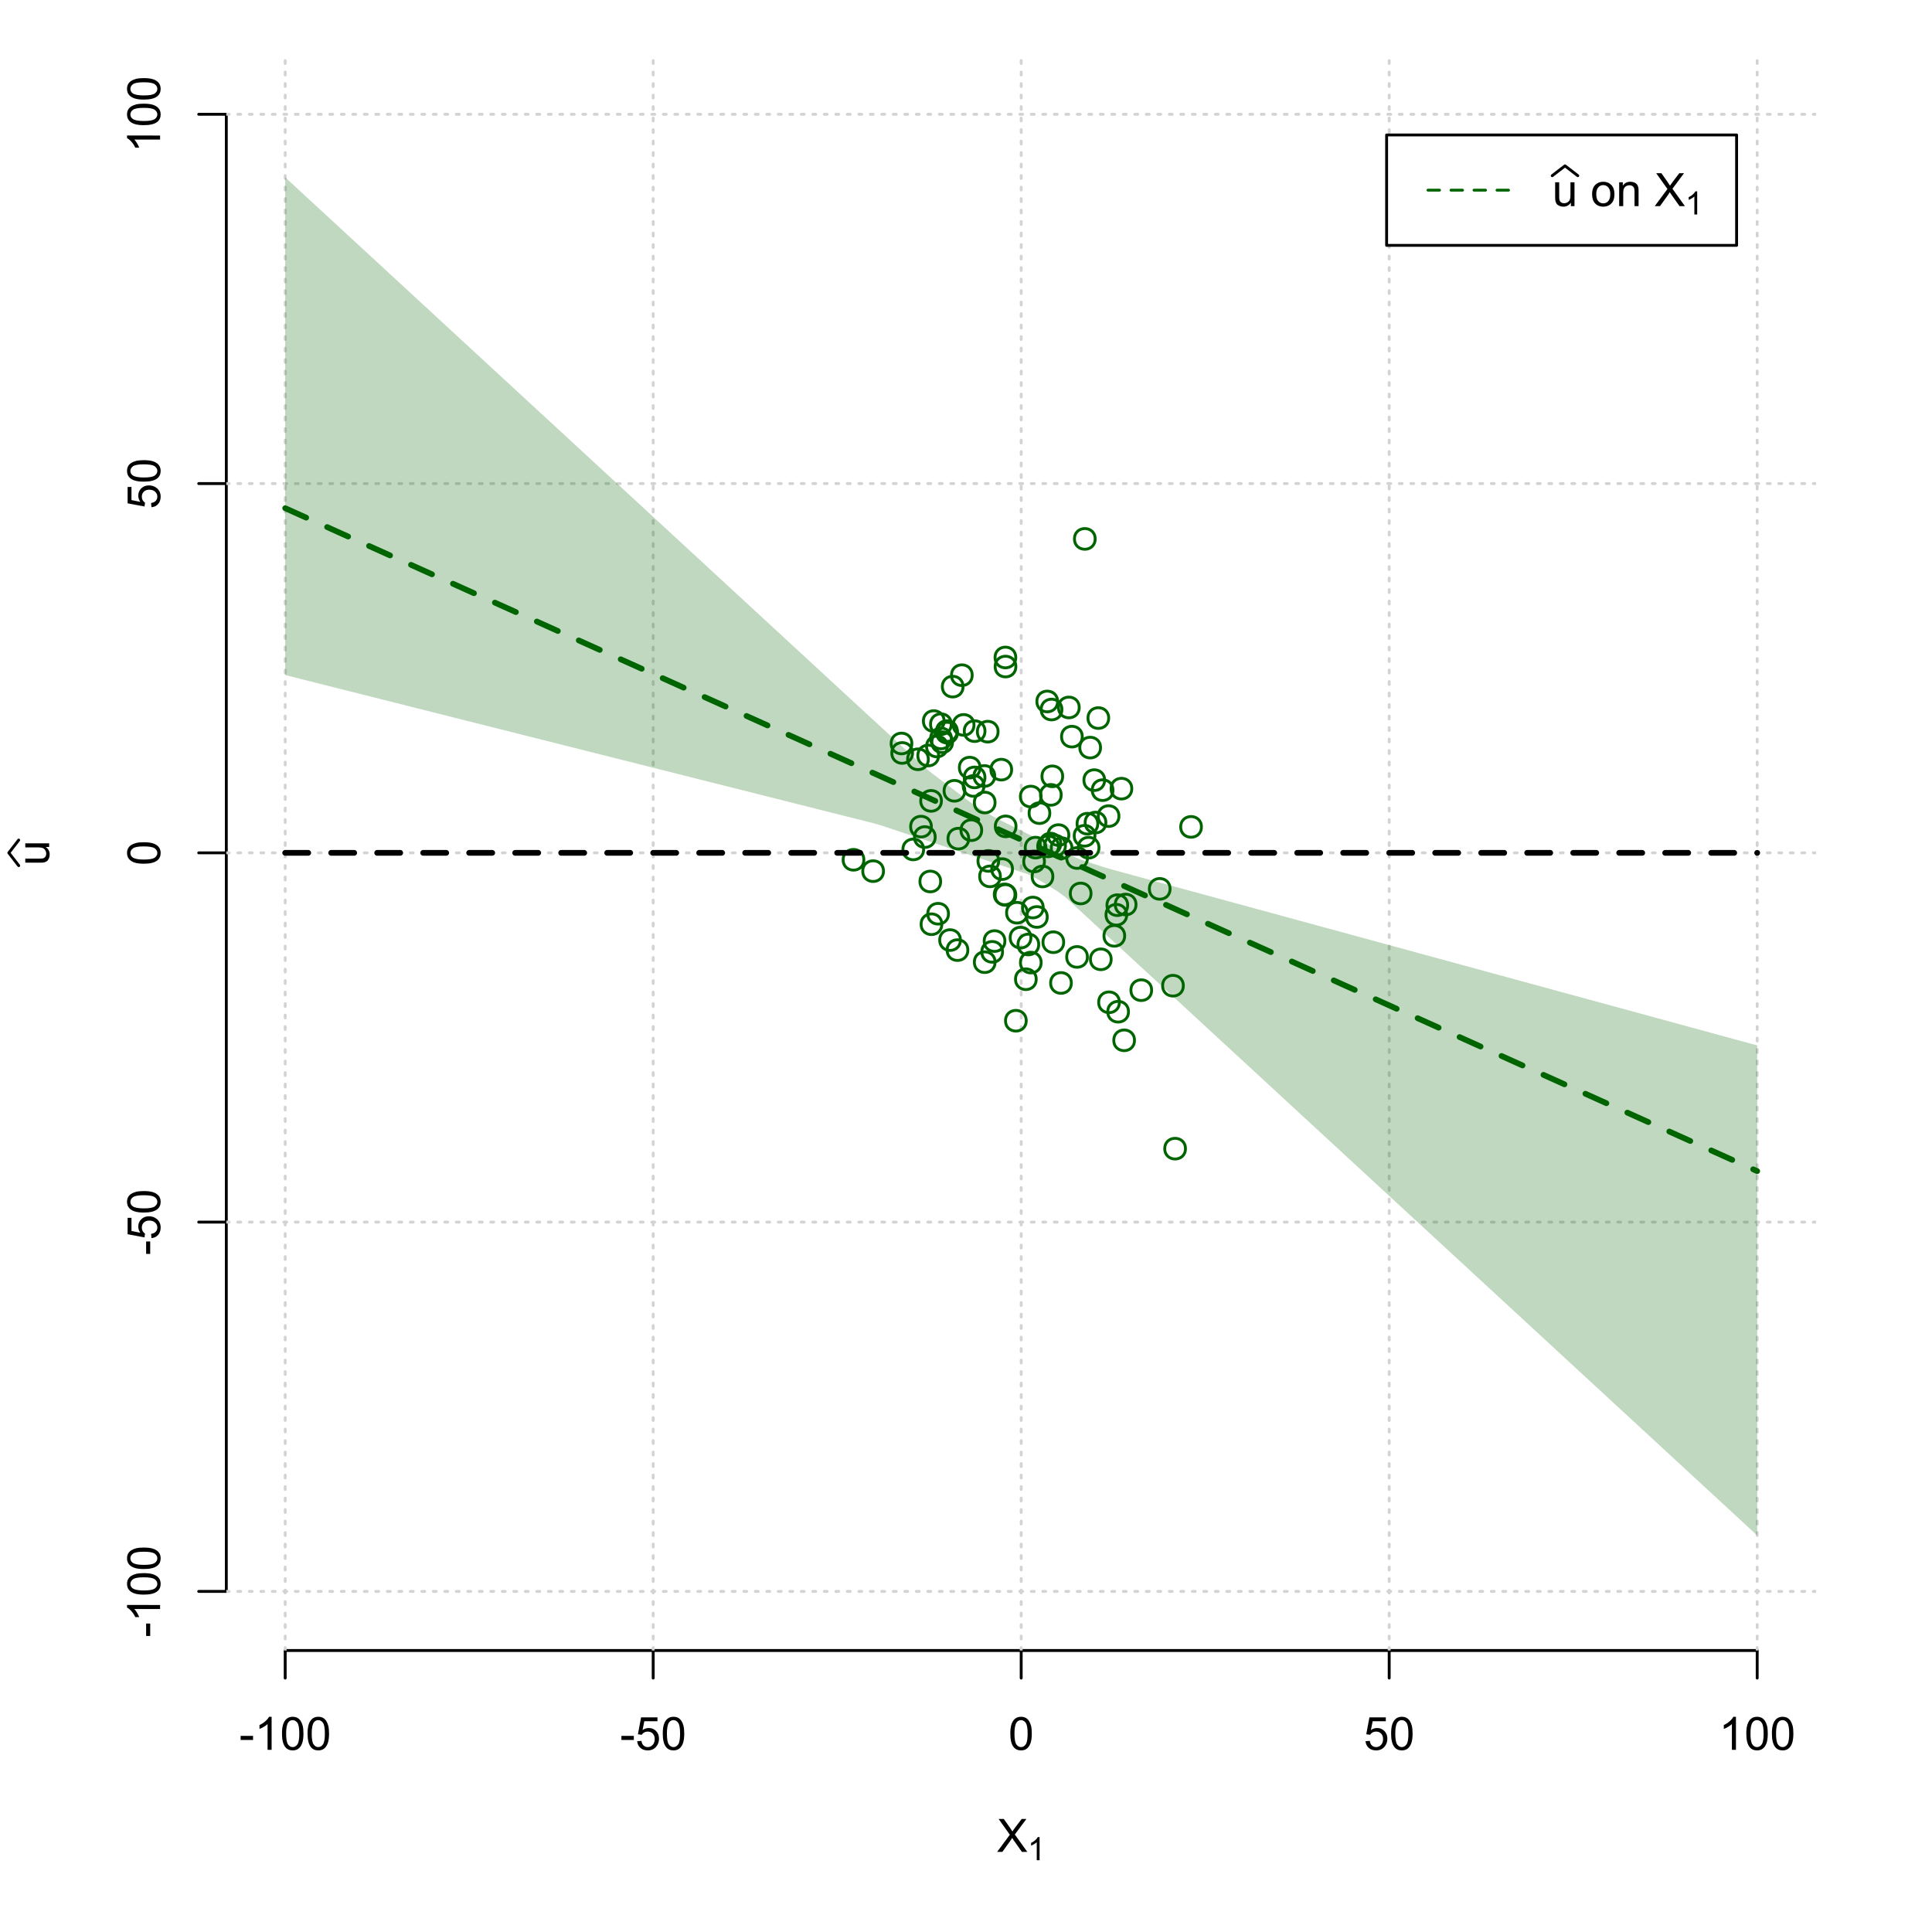 <?xml version="1.0" encoding="UTF-8"?>
<svg xmlns="http://www.w3.org/2000/svg" xmlns:xlink="http://www.w3.org/1999/xlink" width="504pt" height="504pt" viewBox="0 0 504 504" version="1.1">
<defs>
<g>
<symbol overflow="visible" id="glyph0-0">
<path style="stroke:none;" d="M 1.5 0 L 1.5 -7.5 L 7.5 -7.5 L 7.5 0 Z M 1.688 -0.188 L 7.312 -0.188 L 7.312 -7.312 L 1.688 -7.312 Z M 1.688 -0.188 "/>
</symbol>
<symbol overflow="visible" id="glyph0-1">
<path style="stroke:none;" d="M 0.055 0 L 3.375 -4.477 L 0.445 -8.59 L 1.797 -8.59 L 3.359 -6.387 C 3.68 -5.93 3.91 -5.578 4.047 -5.332 C 4.238 -5.645 4.465 -5.969 4.727 -6.312 L 6.457 -8.59 L 7.695 -8.59 L 4.676 -4.539 L 7.93 0 L 6.523 0 L 4.359 -3.062 C 4.238 -3.238 4.113 -3.43 3.984 -3.641 C 3.789 -3.324 3.652 -3.109 3.574 -2.992 L 1.418 0 Z M 0.055 0 "/>
</symbol>
<symbol overflow="visible" id="glyph0-2">
<path style="stroke:none;" d="M 0.383 -2.578 L 0.383 -3.641 L 3.621 -3.641 L 3.621 -2.578 Z M 0.383 -2.578 "/>
</symbol>
<symbol overflow="visible" id="glyph0-3">
<path style="stroke:none;" d="M 4.469 0 L 3.414 0 L 3.414 -6.719 C 3.16 -6.477 2.828 -6.234 2.414 -5.996 C 2 -5.75 1.629 -5.57 1.305 -5.449 L 1.305 -6.469 C 1.895 -6.742 2.41 -7.078 2.852 -7.477 C 3.293 -7.871 3.605 -8.254 3.789 -8.625 L 4.469 -8.625 Z M 4.469 0 "/>
</symbol>
<symbol overflow="visible" id="glyph0-4">
<path style="stroke:none;" d="M 0.5 -4.234 C 0.496 -5.246 0.602 -6.062 0.812 -6.688 C 1.02 -7.305 1.328 -7.785 1.742 -8.121 C 2.148 -8.457 2.668 -8.625 3.297 -8.625 C 3.758 -8.625 4.164 -8.531 4.512 -8.348 C 4.855 -8.16 5.141 -7.891 5.371 -7.543 C 5.594 -7.191 5.773 -6.766 5.906 -6.266 C 6.035 -5.762 6.098 -5.086 6.102 -4.234 C 6.098 -3.227 5.996 -2.414 5.789 -1.797 C 5.578 -1.176 5.266 -0.695 4.859 -0.359 C 4.445 -0.02 3.926 0.145 3.297 0.148 C 2.465 0.145 1.816 -0.148 1.348 -0.742 C 0.781 -1.457 0.496 -2.621 0.5 -4.234 Z M 1.582 -4.234 C 1.582 -2.824 1.746 -1.887 2.074 -1.418 C 2.402 -0.949 2.809 -0.715 3.297 -0.719 C 3.777 -0.715 4.184 -0.949 4.52 -1.422 C 4.848 -1.887 5.016 -2.824 5.016 -4.234 C 5.016 -5.648 4.848 -6.59 4.52 -7.055 C 4.184 -7.516 3.773 -7.746 3.289 -7.75 C 2.801 -7.746 2.414 -7.543 2.125 -7.137 C 1.762 -6.613 1.582 -5.645 1.582 -4.234 Z M 1.582 -4.234 "/>
</symbol>
<symbol overflow="visible" id="glyph0-5">
<path style="stroke:none;" d="M 0.5 -2.25 L 1.605 -2.344 C 1.684 -1.805 1.871 -1.398 2.176 -1.125 C 2.473 -0.852 2.836 -0.715 3.258 -0.719 C 3.766 -0.715 4.195 -0.906 4.547 -1.293 C 4.898 -1.672 5.074 -2.18 5.074 -2.82 C 5.074 -3.414 4.902 -3.891 4.566 -4.242 C 4.227 -4.59 3.785 -4.762 3.242 -4.766 C 2.898 -4.762 2.594 -4.684 2.32 -4.531 C 2.047 -4.375 1.832 -4.176 1.676 -3.93 L 0.688 -4.062 L 1.516 -8.473 L 5.789 -8.473 L 5.789 -7.465 L 2.359 -7.465 L 1.898 -5.156 C 2.414 -5.516 2.953 -5.695 3.523 -5.695 C 4.27 -5.695 4.902 -5.434 5.422 -4.914 C 5.934 -4.395 6.191 -3.727 6.195 -2.914 C 6.191 -2.133 5.965 -1.461 5.516 -0.898 C 4.961 -0.199 4.211 0.145 3.258 0.148 C 2.477 0.145 1.836 -0.07 1.344 -0.508 C 0.844 -0.941 0.562 -1.523 0.5 -2.25 Z M 0.5 -2.25 "/>
</symbol>
<symbol overflow="visible" id="glyph0-6">
<path style="stroke:none;" d="M 4.867 0 L 4.867 -0.914 C 4.379 -0.211 3.723 0.141 2.895 0.141 C 2.527 0.141 2.184 0.07 1.867 -0.07 C 1.547 -0.211 1.309 -0.387 1.156 -0.602 C 1 -0.812 0.895 -1.074 0.832 -1.383 C 0.785 -1.59 0.762 -1.918 0.766 -2.367 L 0.766 -6.223 L 1.82 -6.223 L 1.82 -2.773 C 1.816 -2.219 1.84 -1.848 1.887 -1.656 C 1.949 -1.379 2.09 -1.16 2.309 -1.004 C 2.523 -0.84 2.789 -0.762 3.105 -0.766 C 3.418 -0.762 3.715 -0.844 3.996 -1.008 C 4.273 -1.172 4.469 -1.391 4.586 -1.672 C 4.699 -1.949 4.758 -2.355 4.758 -2.891 L 4.758 -6.223 L 5.812 -6.223 L 5.812 0 Z M 4.867 0 "/>
</symbol>
<symbol overflow="visible" id="glyph0-7">
<path style="stroke:none;" d=""/>
</symbol>
<symbol overflow="visible" id="glyph0-8">
<path style="stroke:none;" d="M 0.398 -3.109 C 0.398 -4.262 0.719 -5.117 1.359 -5.672 C 1.895 -6.133 2.547 -6.363 3.316 -6.363 C 4.172 -6.363 4.871 -6.082 5.414 -5.52 C 5.953 -4.957 6.223 -4.184 6.227 -3.199 C 6.223 -2.398 6.102 -1.766 5.867 -1.309 C 5.625 -0.848 5.277 -0.492 4.82 -0.238 C 4.359 0.016 3.859 0.141 3.316 0.141 C 2.441 0.141 1.734 -0.137 1.203 -0.695 C 0.664 -1.254 0.398 -2.059 0.398 -3.109 Z M 1.484 -3.109 C 1.48 -2.309 1.656 -1.711 2.004 -1.32 C 2.348 -0.922 2.785 -0.727 3.316 -0.727 C 3.84 -0.727 4.273 -0.926 4.621 -1.324 C 4.969 -1.723 5.145 -2.328 5.145 -3.148 C 5.145 -3.914 4.969 -4.496 4.617 -4.895 C 4.266 -5.289 3.832 -5.488 3.316 -5.492 C 2.785 -5.488 2.348 -5.293 2.004 -4.898 C 1.656 -4.5 1.48 -3.902 1.484 -3.109 Z M 1.484 -3.109 "/>
</symbol>
<symbol overflow="visible" id="glyph0-9">
<path style="stroke:none;" d="M 0.789 0 L 0.789 -6.223 L 1.742 -6.223 L 1.742 -5.336 C 2.195 -6.02 2.855 -6.363 3.719 -6.363 C 4.09 -6.363 4.434 -6.293 4.754 -6.16 C 5.066 -6.023 5.305 -5.848 5.461 -5.633 C 5.617 -5.41 5.727 -5.152 5.789 -4.852 C 5.828 -4.656 5.848 -4.312 5.848 -3.828 L 5.848 0 L 4.793 0 L 4.793 -3.785 C 4.793 -4.215 4.75 -4.535 4.668 -4.75 C 4.586 -4.961 4.441 -5.129 4.234 -5.258 C 4.023 -5.383 3.777 -5.449 3.5 -5.449 C 3.047 -5.449 2.66 -5.305 2.332 -5.02 C 2.004 -4.734 1.84 -4.195 1.844 -3.398 L 1.844 0 Z M 0.789 0 "/>
</symbol>
<symbol overflow="visible" id="glyph1-0">
<path style="stroke:none;" d="M 1.051 0 L 1.051 -5.25 L 5.25 -5.25 L 5.25 0 Z M 1.18 -0.133 L 5.117 -0.133 L 5.117 -5.117 L 1.18 -5.117 Z M 1.18 -0.133 "/>
</symbol>
<symbol overflow="visible" id="glyph1-1">
<path style="stroke:none;" d="M 3.129 0 L 2.391 0 L 2.391 -4.703 C 2.211 -4.531 1.977 -4.363 1.691 -4.195 C 1.398 -4.023 1.141 -3.895 0.914 -3.812 L 0.914 -4.527 C 1.328 -4.719 1.688 -4.953 1.996 -5.234 C 2.305 -5.508 2.523 -5.777 2.652 -6.039 L 3.129 -6.039 Z M 3.129 0 "/>
</symbol>
<symbol overflow="visible" id="glyph2-0">
<path style="stroke:none;" d="M 0 -1.5 L -7.5 -1.5 L -7.5 -7.5 L 0 -7.5 Z M -0.188 -1.688 L -0.188 -7.312 L -7.312 -7.312 L -7.312 -1.688 Z M -0.188 -1.688 "/>
</symbol>
<symbol overflow="visible" id="glyph2-1">
<path style="stroke:none;" d="M 0 -4.867 L -0.914 -4.867 C -0.211 -4.379 0.141 -3.723 0.141 -2.895 C 0.141 -2.527 0.07 -2.184 -0.07 -1.867 C -0.211 -1.547 -0.387 -1.309 -0.598 -1.156 C -0.809 -1 -1.07 -0.895 -1.383 -0.832 C -1.59 -0.789 -1.918 -0.766 -2.367 -0.77 L -6.223 -0.77 L -6.223 -1.824 L -2.773 -1.824 C -2.219 -1.82 -1.848 -1.844 -1.656 -1.887 C -1.379 -1.949 -1.16 -2.09 -1.004 -2.309 C -0.84 -2.523 -0.762 -2.789 -0.766 -3.105 C -0.762 -3.418 -0.844 -3.715 -1.008 -3.996 C -1.172 -4.273 -1.391 -4.469 -1.672 -4.586 C -1.945 -4.699 -2.352 -4.758 -2.887 -4.758 L -6.223 -4.758 L -6.223 -5.812 L 0 -5.812 Z M 0 -4.867 "/>
</symbol>
<symbol overflow="visible" id="glyph2-2">
<path style="stroke:none;" d="M -2.578 -0.383 L -3.641 -0.383 L -3.641 -3.621 L -2.578 -3.621 Z M -2.578 -0.383 "/>
</symbol>
<symbol overflow="visible" id="glyph2-3">
<path style="stroke:none;" d="M 0 -4.469 L 0 -3.414 L -6.719 -3.418 C -6.477 -3.16 -6.234 -2.828 -5.996 -2.418 C -5.75 -2.004 -5.57 -1.633 -5.449 -1.309 L -6.469 -1.309 C -6.742 -1.895 -7.078 -2.41 -7.477 -2.852 C -7.871 -3.293 -8.254 -3.605 -8.625 -3.793 L -8.625 -4.473 Z M 0 -4.469 "/>
</symbol>
<symbol overflow="visible" id="glyph2-4">
<path style="stroke:none;" d="M -4.234 -0.5 C -5.246 -0.496 -6.062 -0.602 -6.688 -0.812 C -7.305 -1.02 -7.785 -1.328 -8.121 -1.742 C -8.457 -2.152 -8.625 -2.672 -8.625 -3.301 C -8.625 -3.758 -8.531 -4.164 -8.348 -4.512 C -8.16 -4.859 -7.891 -5.145 -7.543 -5.371 C -7.191 -5.594 -6.766 -5.773 -6.266 -5.906 C -5.762 -6.035 -5.086 -6.098 -4.234 -6.102 C -3.223 -6.098 -2.41 -5.996 -1.793 -5.789 C -1.176 -5.578 -0.695 -5.266 -0.359 -4.859 C -0.02 -4.445 0.145 -3.926 0.148 -3.297 C 0.145 -2.465 -0.148 -1.816 -0.742 -1.348 C -1.457 -0.781 -2.621 -0.496 -4.234 -0.5 Z M -4.234 -1.582 C -2.824 -1.582 -1.887 -1.746 -1.418 -2.074 C -0.949 -2.402 -0.715 -2.809 -0.719 -3.297 C -0.715 -3.777 -0.949 -4.184 -1.422 -4.52 C -1.887 -4.848 -2.824 -5.016 -4.234 -5.016 C -5.648 -5.016 -6.59 -4.848 -7.055 -4.52 C -7.516 -4.188 -7.746 -3.777 -7.75 -3.289 C -7.746 -2.801 -7.543 -2.414 -7.137 -2.129 C -6.613 -1.762 -5.645 -1.582 -4.234 -1.582 Z M -4.234 -1.582 "/>
</symbol>
<symbol overflow="visible" id="glyph2-5">
<path style="stroke:none;" d="M -2.25 -0.5 L -2.344 -1.605 C -1.805 -1.684 -1.398 -1.871 -1.125 -2.176 C -0.852 -2.473 -0.715 -2.836 -0.719 -3.258 C -0.715 -3.766 -0.906 -4.195 -1.293 -4.547 C -1.672 -4.898 -2.18 -5.074 -2.816 -5.074 C -3.414 -5.074 -3.891 -4.902 -4.242 -4.566 C -4.59 -4.227 -4.762 -3.785 -4.766 -3.242 C -4.762 -2.898 -4.684 -2.594 -4.531 -2.32 C -4.375 -2.047 -4.176 -1.832 -3.93 -1.676 L -4.062 -0.688 L -8.473 -1.52 L -8.473 -5.789 L -7.465 -5.789 L -7.465 -2.363 L -5.156 -1.898 C -5.516 -2.414 -5.695 -2.953 -5.695 -3.523 C -5.695 -4.27 -5.434 -4.902 -4.914 -5.422 C -4.395 -5.934 -3.727 -6.191 -2.91 -6.195 C -2.133 -6.191 -1.461 -5.965 -0.895 -5.516 C -0.199 -4.961 0.145 -4.211 0.148 -3.258 C 0.145 -2.477 -0.07 -1.836 -0.508 -1.344 C -0.941 -0.848 -1.523 -0.566 -2.25 -0.5 Z M -2.25 -0.5 "/>
</symbol>
</g>
<clipPath id="clip1">
  <path d="M 74 14.398 L 75 14.398 L 75 430.559 L 74 430.559 Z M 74 14.398 "/>
</clipPath>
<clipPath id="clip2">
  <path d="M 170 14.398 L 171 14.398 L 171 430.559 L 170 430.559 Z M 170 14.398 "/>
</clipPath>
<clipPath id="clip3">
  <path d="M 266 14.398 L 267 14.398 L 267 430.559 L 266 430.559 Z M 266 14.398 "/>
</clipPath>
<clipPath id="clip4">
  <path d="M 362 14.398 L 363 14.398 L 363 430.559 L 362 430.559 Z M 362 14.398 "/>
</clipPath>
<clipPath id="clip5">
  <path d="M 458 14.398 L 459 14.398 L 459 430.559 L 458 430.559 Z M 458 14.398 "/>
</clipPath>
<clipPath id="clip6">
  <path d="M 59.039 414 L 473.758 414 L 473.758 416 L 59.039 416 Z M 59.039 414 "/>
</clipPath>
<clipPath id="clip7">
  <path d="M 59.039 318 L 473.758 318 L 473.758 320 L 59.039 320 Z M 59.039 318 "/>
</clipPath>
<clipPath id="clip8">
  <path d="M 59.039 222 L 473.758 222 L 473.758 223 L 59.039 223 Z M 59.039 222 "/>
</clipPath>
<clipPath id="clip9">
  <path d="M 59.039 125 L 473.758 125 L 473.758 127 L 59.039 127 Z M 59.039 125 "/>
</clipPath>
<clipPath id="clip10">
  <path d="M 59.039 29 L 473.758 29 L 473.758 31 L 59.039 31 Z M 59.039 29 "/>
</clipPath>
</defs>
<g id="surface4056">
<rect x="0" y="0" width="504" height="504" style="fill:rgb(100%,100%,100%);fill-opacity:1;stroke:none;"/>
<g style="fill:rgb(0%,0%,0%);fill-opacity:1;">
  <use xlink:href="#glyph0-1" x="260.062" y="483.102"/>
</g>
<g style="fill:rgb(0%,0%,0%);fill-opacity:1;">
  <use xlink:href="#glyph1-1" x="268.066" y="485.281"/>
</g>
<g style="fill:rgb(0%,0%,0%);fill-opacity:1;">
  <use xlink:href="#glyph2-1" x="12.82" y="225.816"/>
</g>
<path style="fill:none;stroke-width:0.75;stroke-linecap:round;stroke-linejoin:round;stroke:rgb(0%,0%,0%);stroke-opacity:1;stroke-miterlimit:10;" d="M 4.879 225.816 L 2.301 222.48 L 4.879 219.145 "/>
<path style="fill:none;stroke-width:0.75;stroke-linecap:round;stroke-linejoin:round;stroke:rgb(0%,0%,0%);stroke-opacity:1;stroke-miterlimit:10;" d="M 74.398 430.559 L 458.398 430.559 "/>
<path style="fill:none;stroke-width:0.75;stroke-linecap:round;stroke-linejoin:round;stroke:rgb(0%,0%,0%);stroke-opacity:1;stroke-miterlimit:10;" d="M 74.398 430.559 L 74.398 437.762 "/>
<path style="fill:none;stroke-width:0.75;stroke-linecap:round;stroke-linejoin:round;stroke:rgb(0%,0%,0%);stroke-opacity:1;stroke-miterlimit:10;" d="M 170.398 430.559 L 170.398 437.762 "/>
<path style="fill:none;stroke-width:0.75;stroke-linecap:round;stroke-linejoin:round;stroke:rgb(0%,0%,0%);stroke-opacity:1;stroke-miterlimit:10;" d="M 266.398 430.559 L 266.398 437.762 "/>
<path style="fill:none;stroke-width:0.75;stroke-linecap:round;stroke-linejoin:round;stroke:rgb(0%,0%,0%);stroke-opacity:1;stroke-miterlimit:10;" d="M 362.398 430.559 L 362.398 437.762 "/>
<path style="fill:none;stroke-width:0.75;stroke-linecap:round;stroke-linejoin:round;stroke:rgb(0%,0%,0%);stroke-opacity:1;stroke-miterlimit:10;" d="M 458.398 430.559 L 458.398 437.762 "/>
<g style="fill:rgb(0%,0%,0%);fill-opacity:1;">
  <use xlink:href="#glyph0-2" x="62.391" y="456.48"/>
  <use xlink:href="#glyph0-3" x="66.387" y="456.48"/>
  <use xlink:href="#glyph0-4" x="73.061" y="456.48"/>
  <use xlink:href="#glyph0-4" x="79.734" y="456.48"/>
</g>
<g style="fill:rgb(0%,0%,0%);fill-opacity:1;">
  <use xlink:href="#glyph0-2" x="161.727" y="456.48"/>
  <use xlink:href="#glyph0-5" x="165.723" y="456.48"/>
  <use xlink:href="#glyph0-4" x="172.396" y="456.48"/>
</g>
<g style="fill:rgb(0%,0%,0%);fill-opacity:1;">
  <use xlink:href="#glyph0-4" x="263.062" y="456.48"/>
</g>
<g style="fill:rgb(0%,0%,0%);fill-opacity:1;">
  <use xlink:href="#glyph0-5" x="355.727" y="456.48"/>
  <use xlink:href="#glyph0-4" x="362.4" y="456.48"/>
</g>
<g style="fill:rgb(0%,0%,0%);fill-opacity:1;">
  <use xlink:href="#glyph0-3" x="448.387" y="456.48"/>
  <use xlink:href="#glyph0-4" x="455.061" y="456.48"/>
  <use xlink:href="#glyph0-4" x="461.734" y="456.48"/>
</g>
<path style="fill:none;stroke-width:0.75;stroke-linecap:round;stroke-linejoin:round;stroke:rgb(0%,0%,0%);stroke-opacity:1;stroke-miterlimit:10;" d="M 59.039 415.148 L 59.039 29.812 "/>
<path style="fill:none;stroke-width:0.75;stroke-linecap:round;stroke-linejoin:round;stroke:rgb(0%,0%,0%);stroke-opacity:1;stroke-miterlimit:10;" d="M 59.039 415.148 L 51.84 415.148 "/>
<path style="fill:none;stroke-width:0.75;stroke-linecap:round;stroke-linejoin:round;stroke:rgb(0%,0%,0%);stroke-opacity:1;stroke-miterlimit:10;" d="M 59.039 318.812 L 51.84 318.812 "/>
<path style="fill:none;stroke-width:0.75;stroke-linecap:round;stroke-linejoin:round;stroke:rgb(0%,0%,0%);stroke-opacity:1;stroke-miterlimit:10;" d="M 59.039 222.48 L 51.84 222.48 "/>
<path style="fill:none;stroke-width:0.75;stroke-linecap:round;stroke-linejoin:round;stroke:rgb(0%,0%,0%);stroke-opacity:1;stroke-miterlimit:10;" d="M 59.039 126.148 L 51.84 126.148 "/>
<path style="fill:none;stroke-width:0.75;stroke-linecap:round;stroke-linejoin:round;stroke:rgb(0%,0%,0%);stroke-opacity:1;stroke-miterlimit:10;" d="M 59.039 29.812 L 51.84 29.812 "/>
<g style="fill:rgb(0%,0%,0%);fill-opacity:1;">
  <use xlink:href="#glyph2-2" x="41.762" y="427.156"/>
  <use xlink:href="#glyph2-3" x="41.762" y="423.16"/>
  <use xlink:href="#glyph2-4" x="41.762" y="416.486"/>
  <use xlink:href="#glyph2-4" x="41.762" y="409.812"/>
</g>
<g style="fill:rgb(0%,0%,0%);fill-opacity:1;">
  <use xlink:href="#glyph2-2" x="41.762" y="327.484"/>
  <use xlink:href="#glyph2-5" x="41.762" y="323.488"/>
  <use xlink:href="#glyph2-4" x="41.762" y="316.814"/>
</g>
<g style="fill:rgb(0%,0%,0%);fill-opacity:1;">
  <use xlink:href="#glyph2-4" x="41.762" y="225.816"/>
</g>
<g style="fill:rgb(0%,0%,0%);fill-opacity:1;">
  <use xlink:href="#glyph2-5" x="41.762" y="132.82"/>
  <use xlink:href="#glyph2-4" x="41.762" y="126.146"/>
</g>
<g style="fill:rgb(0%,0%,0%);fill-opacity:1;">
  <use xlink:href="#glyph2-3" x="41.762" y="39.824"/>
  <use xlink:href="#glyph2-4" x="41.762" y="33.15"/>
  <use xlink:href="#glyph2-4" x="41.762" y="26.477"/>
</g>
<g clip-path="url(#clip1)" clip-rule="nonzero">
<path style="fill:none;stroke-width:0.75;stroke-linecap:round;stroke-linejoin:round;stroke:rgb(82.745%,82.745%,82.745%);stroke-opacity:1;stroke-dasharray:0.75,2.25;stroke-miterlimit:10;" d="M 74.398 430.559 L 74.398 14.398 "/>
</g>
<g clip-path="url(#clip2)" clip-rule="nonzero">
<path style="fill:none;stroke-width:0.75;stroke-linecap:round;stroke-linejoin:round;stroke:rgb(82.745%,82.745%,82.745%);stroke-opacity:1;stroke-dasharray:0.75,2.25;stroke-miterlimit:10;" d="M 170.398 430.559 L 170.398 14.398 "/>
</g>
<g clip-path="url(#clip3)" clip-rule="nonzero">
<path style="fill:none;stroke-width:0.75;stroke-linecap:round;stroke-linejoin:round;stroke:rgb(82.745%,82.745%,82.745%);stroke-opacity:1;stroke-dasharray:0.75,2.25;stroke-miterlimit:10;" d="M 266.398 430.559 L 266.398 14.398 "/>
</g>
<g clip-path="url(#clip4)" clip-rule="nonzero">
<path style="fill:none;stroke-width:0.75;stroke-linecap:round;stroke-linejoin:round;stroke:rgb(82.745%,82.745%,82.745%);stroke-opacity:1;stroke-dasharray:0.75,2.25;stroke-miterlimit:10;" d="M 362.398 430.559 L 362.398 14.398 "/>
</g>
<g clip-path="url(#clip5)" clip-rule="nonzero">
<path style="fill:none;stroke-width:0.75;stroke-linecap:round;stroke-linejoin:round;stroke:rgb(82.745%,82.745%,82.745%);stroke-opacity:1;stroke-dasharray:0.75,2.25;stroke-miterlimit:10;" d="M 458.398 430.559 L 458.398 14.398 "/>
</g>
<g clip-path="url(#clip6)" clip-rule="nonzero">
<path style="fill:none;stroke-width:0.75;stroke-linecap:round;stroke-linejoin:round;stroke:rgb(82.745%,82.745%,82.745%);stroke-opacity:1;stroke-dasharray:0.75,2.25;stroke-miterlimit:10;" d="M 59.039 415.148 L 473.762 415.148 "/>
</g>
<g clip-path="url(#clip7)" clip-rule="nonzero">
<path style="fill:none;stroke-width:0.75;stroke-linecap:round;stroke-linejoin:round;stroke:rgb(82.745%,82.745%,82.745%);stroke-opacity:1;stroke-dasharray:0.75,2.25;stroke-miterlimit:10;" d="M 59.039 318.812 L 473.762 318.812 "/>
</g>
<g clip-path="url(#clip8)" clip-rule="nonzero">
<path style="fill:none;stroke-width:0.75;stroke-linecap:round;stroke-linejoin:round;stroke:rgb(82.745%,82.745%,82.745%);stroke-opacity:1;stroke-dasharray:0.75,2.25;stroke-miterlimit:10;" d="M 59.039 222.48 L 473.762 222.48 "/>
</g>
<g clip-path="url(#clip9)" clip-rule="nonzero">
<path style="fill:none;stroke-width:0.75;stroke-linecap:round;stroke-linejoin:round;stroke:rgb(82.745%,82.745%,82.745%);stroke-opacity:1;stroke-dasharray:0.75,2.25;stroke-miterlimit:10;" d="M 59.039 126.148 L 473.762 126.148 "/>
</g>
<g clip-path="url(#clip10)" clip-rule="nonzero">
<path style="fill:none;stroke-width:0.75;stroke-linecap:round;stroke-linejoin:round;stroke:rgb(82.745%,82.745%,82.745%);stroke-opacity:1;stroke-dasharray:0.75,2.25;stroke-miterlimit:10;" d="M 59.039 29.812 L 473.762 29.812 "/>
</g>
<path style=" stroke:none;fill-rule:nonzero;fill:rgb(0%,39.216%,0%);fill-opacity:0.251;" d="M 74.398 29.812 L 74.398 46.266 L 76.32 48.039 L 78.238 49.809 L 80.16 51.582 L 82.078 53.352 L 84 55.125 L 85.922 56.895 L 87.84 58.668 L 89.762 60.438 L 91.68 62.211 L 93.602 63.98 L 95.52 65.75 L 97.441 67.523 L 99.359 69.293 L 101.281 71.066 L 103.199 72.836 L 105.121 74.609 L 107.039 76.379 L 108.961 78.152 L 110.879 79.922 L 112.801 81.695 L 114.719 83.465 L 116.641 85.238 L 118.559 87.008 L 120.48 88.781 L 122.398 90.551 L 124.32 92.324 L 126.238 94.094 L 128.16 95.867 L 130.078 97.637 L 132 99.41 L 133.922 101.18 L 135.84 102.953 L 137.762 104.723 L 139.68 106.492 L 141.602 108.266 L 143.52 110.035 L 145.441 111.809 L 147.359 113.578 L 149.281 115.352 L 151.199 117.121 L 153.121 118.895 L 155.039 120.664 L 156.961 122.438 L 158.879 124.207 L 160.801 125.98 L 162.719 127.75 L 164.641 129.523 L 166.559 131.293 L 168.48 133.066 L 170.398 134.836 L 172.32 136.609 L 174.238 138.379 L 176.16 140.152 L 178.078 141.922 L 180 143.695 L 181.922 145.465 L 183.84 147.234 L 185.762 149.008 L 187.68 150.777 L 189.602 152.551 L 191.52 154.32 L 193.441 156.094 L 195.359 157.863 L 197.281 159.637 L 199.199 161.406 L 201.121 163.18 L 203.039 164.949 L 204.961 166.723 L 206.879 168.492 L 208.801 170.266 L 210.719 172.035 L 212.641 173.809 L 214.559 175.578 L 216.48 177.352 L 218.398 179.121 L 220.32 180.895 L 222.238 182.664 L 224.16 184.438 L 226.078 186.207 L 228 187.977 L 229.922 189.75 L 231.84 191.52 L 233.762 193.293 L 235.68 195.062 L 237.602 196.836 L 239.52 198.605 L 241.441 200.379 L 243.359 201.91 L 245.281 203.359 L 247.199 204.812 L 249.121 206.262 L 251.039 207.711 L 252.961 209.164 L 254.879 210.477 L 256.801 211.637 L 258.719 212.793 L 260.641 213.816 L 262.559 214.773 L 264.48 215.727 L 266.398 216.68 L 268.32 217.633 L 270.238 218.586 L 272.16 219.543 L 274.078 220.496 L 277.922 222.402 L 279.84 223.359 L 281.762 224.195 L 283.68 224.82 L 285.602 225.449 L 287.52 226.074 L 289.441 226.656 L 291.359 227.18 L 293.281 227.703 L 295.199 228.227 L 297.121 228.75 L 299.039 229.273 L 300.961 229.797 L 302.879 230.32 L 304.801 230.844 L 306.719 231.367 L 308.641 231.891 L 310.559 232.414 L 312.48 232.938 L 314.398 233.461 L 316.32 233.984 L 318.238 234.508 L 320.16 235.031 L 322.078 235.555 L 325.922 236.602 L 327.84 237.125 L 329.762 237.648 L 331.68 238.172 L 333.602 238.695 L 335.52 239.219 L 337.441 239.742 L 339.359 240.266 L 341.281 240.789 L 343.199 241.312 L 345.121 241.836 L 347.039 242.355 L 348.961 242.879 L 350.879 243.402 L 352.801 243.926 L 354.719 244.449 L 356.641 244.973 L 358.559 245.496 L 360.48 246.02 L 362.398 246.543 L 364.32 247.066 L 366.238 247.59 L 368.16 248.113 L 370.078 248.637 L 373.922 249.684 L 375.84 250.207 L 377.762 250.73 L 379.68 251.254 L 381.602 251.777 L 383.52 252.301 L 385.441 252.824 L 387.359 253.348 L 389.281 253.871 L 391.199 254.395 L 393.121 254.918 L 395.039 255.441 L 396.961 255.965 L 398.879 256.488 L 400.801 257.012 L 402.719 257.535 L 404.641 258.059 L 406.559 258.582 L 408.48 259.105 L 410.398 259.629 L 412.32 260.152 L 414.238 260.676 L 416.16 261.199 L 418.078 261.723 L 421.922 262.77 L 423.84 263.293 L 425.762 263.816 L 427.68 264.34 L 429.602 264.863 L 431.52 265.387 L 433.441 265.91 L 435.359 266.434 L 437.281 266.957 L 439.199 267.48 L 441.121 268.004 L 443.039 268.527 L 444.961 269.051 L 446.879 269.574 L 448.801 270.098 L 450.719 270.621 L 452.641 271.145 L 454.559 271.668 L 456.48 272.191 L 458.398 272.715 L 458.398 415.148 L 458.398 400.547 L 456.48 398.773 L 454.559 397.004 L 452.641 395.23 L 450.719 393.461 L 448.801 391.688 L 446.879 389.918 L 444.961 388.145 L 443.039 386.375 L 441.121 384.605 L 439.199 382.832 L 437.281 381.062 L 435.359 379.289 L 433.441 377.52 L 431.52 375.746 L 429.602 373.977 L 427.68 372.203 L 425.762 370.434 L 423.84 368.66 L 421.922 366.891 L 420 365.117 L 418.078 363.348 L 416.16 361.574 L 414.238 359.805 L 412.32 358.031 L 410.398 356.262 L 408.48 354.488 L 406.559 352.719 L 404.641 350.945 L 402.719 349.176 L 400.801 347.402 L 398.879 345.633 L 396.961 343.863 L 395.039 342.09 L 393.121 340.32 L 391.199 338.547 L 389.281 336.777 L 387.359 335.004 L 385.441 333.234 L 383.52 331.461 L 381.602 329.691 L 379.68 327.918 L 377.762 326.148 L 375.84 324.375 L 373.922 322.605 L 372 320.832 L 370.078 319.062 L 368.16 317.289 L 366.238 315.52 L 364.32 313.746 L 362.398 311.977 L 360.48 310.203 L 358.559 308.434 L 356.641 306.66 L 354.719 304.891 L 352.801 303.121 L 350.879 301.348 L 348.961 299.578 L 347.039 297.805 L 345.121 296.035 L 343.199 294.262 L 341.281 292.492 L 339.359 290.719 L 337.441 288.949 L 335.52 287.176 L 333.602 285.406 L 331.68 283.633 L 329.762 281.863 L 327.84 280.09 L 325.922 278.32 L 324 276.547 L 322.078 274.777 L 320.16 273.004 L 318.238 271.234 L 316.32 269.461 L 314.398 267.691 L 312.48 265.918 L 310.559 264.148 L 308.641 262.379 L 306.719 260.605 L 304.801 258.836 L 302.879 257.062 L 300.961 255.293 L 299.039 253.52 L 297.121 251.75 L 295.199 249.977 L 293.281 248.207 L 291.359 246.434 L 289.441 244.664 L 287.52 242.891 L 285.602 241.121 L 283.68 239.348 L 281.762 237.578 L 279.84 235.805 L 277.922 234.035 L 276 232.598 L 274.078 231.406 L 272.16 230.215 L 270.238 229.102 L 268.32 228.109 L 266.398 227.473 L 264.48 226.836 L 262.559 226.195 L 260.641 225.559 L 258.719 224.918 L 256.801 224.281 L 254.879 223.645 L 252.961 223.004 L 251.039 222.367 L 249.121 221.73 L 247.199 221.09 L 245.281 220.453 L 243.359 219.816 L 241.441 219.176 L 239.52 218.539 L 237.602 217.898 L 235.68 217.262 L 233.762 216.625 L 231.84 215.984 L 229.922 215.348 L 228 214.785 L 226.078 214.305 L 224.16 213.82 L 222.238 213.336 L 220.32 212.852 L 218.398 212.367 L 216.48 211.887 L 214.559 211.402 L 212.641 210.918 L 210.719 210.434 L 208.801 209.949 L 206.879 209.469 L 204.961 208.984 L 203.039 208.5 L 201.121 208.016 L 199.199 207.531 L 197.281 207.051 L 195.359 206.566 L 193.441 206.082 L 191.52 205.598 L 189.602 205.113 L 187.68 204.633 L 185.762 204.148 L 183.84 203.664 L 181.922 203.18 L 180 202.695 L 178.078 202.215 L 176.16 201.73 L 174.238 201.246 L 172.32 200.762 L 170.398 200.277 L 168.48 199.797 L 166.559 199.312 L 164.641 198.828 L 162.719 198.344 L 160.801 197.859 L 158.879 197.379 L 156.961 196.895 L 155.039 196.41 L 153.121 195.926 L 151.199 195.441 L 149.281 194.961 L 147.359 194.477 L 145.441 193.992 L 143.52 193.508 L 141.602 193.023 L 139.68 192.543 L 137.762 192.059 L 135.84 191.574 L 133.922 191.09 L 130.078 190.121 L 128.16 189.641 L 126.238 189.156 L 124.32 188.672 L 122.398 188.188 L 120.48 187.703 L 118.559 187.223 L 116.641 186.738 L 114.719 186.254 L 112.801 185.77 L 110.879 185.285 L 108.961 184.805 L 107.039 184.32 L 105.121 183.836 L 103.199 183.352 L 101.281 182.867 L 99.359 182.387 L 97.441 181.902 L 95.52 181.418 L 93.602 180.934 L 91.68 180.449 L 89.762 179.969 L 87.84 179.484 L 85.922 179 L 82.078 178.031 L 80.16 177.551 L 78.238 177.066 L 76.32 176.582 L 74.398 176.098 Z M 74.398 29.812 "/>
<path style="fill:none;stroke-width:0.75;stroke-linecap:round;stroke-linejoin:round;stroke:rgb(0%,39.216%,0%);stroke-opacity:1;stroke-miterlimit:10;" d="M 254.082 189.109 C 254.082 192.707 248.684 192.707 248.684 189.109 C 248.684 185.508 254.082 185.508 254.082 189.109 "/>
<path style="fill:none;stroke-width:0.75;stroke-linecap:round;stroke-linejoin:round;stroke:rgb(0%,39.216%,0%);stroke-opacity:1;stroke-miterlimit:10;" d="M 264.98 171.516 C 264.98 175.117 259.582 175.117 259.582 171.516 C 259.582 167.918 264.98 167.918 264.98 171.516 "/>
<path style="fill:none;stroke-width:0.75;stroke-linecap:round;stroke-linejoin:round;stroke:rgb(0%,39.216%,0%);stroke-opacity:1;stroke-miterlimit:10;" d="M 256.941 202.805 C 256.941 206.406 251.543 206.406 251.543 202.805 C 251.543 199.207 256.941 199.207 256.941 202.805 "/>
<path style="fill:none;stroke-width:0.75;stroke-linecap:round;stroke-linejoin:round;stroke:rgb(0%,39.216%,0%);stroke-opacity:1;stroke-miterlimit:10;" d="M 244.84 197.09 C 244.84 200.691 239.438 200.691 239.438 197.09 C 239.438 193.488 244.84 193.488 244.84 197.09 "/>
<path style="fill:none;stroke-width:0.75;stroke-linecap:round;stroke-linejoin:round;stroke:rgb(0%,39.216%,0%);stroke-opacity:1;stroke-miterlimit:10;" d="M 259.582 251.004 C 259.582 254.602 254.184 254.602 254.184 251.004 C 254.184 247.402 259.582 247.402 259.582 251.004 "/>
<path style="fill:none;stroke-width:0.75;stroke-linecap:round;stroke-linejoin:round;stroke:rgb(0%,39.216%,0%);stroke-opacity:1;stroke-miterlimit:10;" d="M 255.668 200.246 C 255.668 203.844 250.27 203.844 250.27 200.246 C 250.27 196.645 255.668 196.645 255.668 200.246 "/>
<path style="fill:none;stroke-width:0.75;stroke-linecap:round;stroke-linejoin:round;stroke:rgb(0%,39.216%,0%);stroke-opacity:1;stroke-miterlimit:10;" d="M 285.695 140.586 C 285.695 144.184 280.297 144.184 280.297 140.586 C 280.297 136.984 285.695 136.984 285.695 140.586 "/>
<path style="fill:none;stroke-width:0.75;stroke-linecap:round;stroke-linejoin:round;stroke:rgb(0%,39.216%,0%);stroke-opacity:1;stroke-miterlimit:10;" d="M 238.051 196.422 C 238.051 200.023 232.648 200.023 232.648 196.422 C 232.648 192.824 238.051 192.824 238.051 196.422 "/>
<path style="fill:none;stroke-width:0.75;stroke-linecap:round;stroke-linejoin:round;stroke:rgb(0%,39.216%,0%);stroke-opacity:1;stroke-miterlimit:10;" d="M 240.941 221.594 C 240.941 225.191 235.543 225.191 235.543 221.594 C 235.543 217.992 240.941 217.992 240.941 221.594 "/>
<path style="fill:none;stroke-width:0.75;stroke-linecap:round;stroke-linejoin:round;stroke:rgb(0%,39.216%,0%);stroke-opacity:1;stroke-miterlimit:10;" d="M 275.891 182.992 C 275.891 186.594 270.492 186.594 270.492 182.992 C 270.492 179.391 275.891 179.391 275.891 182.992 "/>
<path style="fill:none;stroke-width:0.75;stroke-linecap:round;stroke-linejoin:round;stroke:rgb(0%,39.216%,0%);stroke-opacity:1;stroke-miterlimit:10;" d="M 260.523 224.59 C 260.523 228.188 255.125 228.188 255.125 224.59 C 255.125 220.988 260.523 220.988 260.523 224.59 "/>
<path style="fill:none;stroke-width:0.75;stroke-linecap:round;stroke-linejoin:round;stroke:rgb(0%,39.216%,0%);stroke-opacity:1;stroke-miterlimit:10;" d="M 260.965 228.617 C 260.965 232.219 255.566 232.219 255.566 228.617 C 255.566 225.02 260.965 225.02 260.965 228.617 "/>
<path style="fill:none;stroke-width:0.75;stroke-linecap:round;stroke-linejoin:round;stroke:rgb(0%,39.216%,0%);stroke-opacity:1;stroke-miterlimit:10;" d="M 309.25 299.652 C 309.25 303.254 303.848 303.254 303.848 299.652 C 303.848 296.055 309.25 296.055 309.25 299.652 "/>
<path style="fill:none;stroke-width:0.75;stroke-linecap:round;stroke-linejoin:round;stroke:rgb(0%,39.216%,0%);stroke-opacity:1;stroke-miterlimit:10;" d="M 247.117 194.734 C 247.117 198.336 241.719 198.336 241.719 194.734 C 241.719 191.133 247.117 191.133 247.117 194.734 "/>
<path style="fill:none;stroke-width:0.75;stroke-linecap:round;stroke-linejoin:round;stroke:rgb(0%,39.216%,0%);stroke-opacity:1;stroke-miterlimit:10;" d="M 294.176 236.133 C 294.176 239.73 288.777 239.73 288.777 236.133 C 288.777 232.531 294.176 232.531 294.176 236.133 "/>
<path style="fill:none;stroke-width:0.75;stroke-linecap:round;stroke-linejoin:round;stroke:rgb(0%,39.216%,0%);stroke-opacity:1;stroke-miterlimit:10;" d="M 286.688 221.141 C 286.688 224.742 281.289 224.742 281.289 221.141 C 281.289 217.539 286.688 217.539 286.688 221.141 "/>
<path style="fill:none;stroke-width:0.75;stroke-linecap:round;stroke-linejoin:round;stroke:rgb(0%,39.216%,0%);stroke-opacity:1;stroke-miterlimit:10;" d="M 260.367 190.867 C 260.367 194.469 254.965 194.469 254.965 190.867 C 254.965 187.266 260.367 187.266 260.367 190.867 "/>
<path style="fill:none;stroke-width:0.75;stroke-linecap:round;stroke-linejoin:round;stroke:rgb(0%,39.216%,0%);stroke-opacity:1;stroke-miterlimit:10;" d="M 276.836 207.359 C 276.836 210.961 271.434 210.961 271.434 207.359 C 271.434 203.762 276.836 203.762 276.836 207.359 "/>
<path style="fill:none;stroke-width:0.75;stroke-linecap:round;stroke-linejoin:round;stroke:rgb(0%,39.216%,0%);stroke-opacity:1;stroke-miterlimit:10;" d="M 291.895 212.898 C 291.895 216.496 286.492 216.496 286.492 212.898 C 286.492 209.297 291.895 209.297 291.895 212.898 "/>
<path style="fill:none;stroke-width:0.75;stroke-linecap:round;stroke-linejoin:round;stroke:rgb(0%,39.216%,0%);stroke-opacity:1;stroke-miterlimit:10;" d="M 245.688 241.105 C 245.688 244.703 240.289 244.703 240.289 241.105 C 240.289 237.504 245.688 237.504 245.688 241.105 "/>
<path style="fill:none;stroke-width:0.75;stroke-linecap:round;stroke-linejoin:round;stroke:rgb(0%,39.216%,0%);stroke-opacity:1;stroke-miterlimit:10;" d="M 264.992 233.465 C 264.992 237.066 259.59 237.066 259.59 233.465 C 259.59 229.863 264.992 229.863 264.992 233.465 "/>
<path style="fill:none;stroke-width:0.75;stroke-linecap:round;stroke-linejoin:round;stroke:rgb(0%,39.216%,0%);stroke-opacity:1;stroke-miterlimit:10;" d="M 251.23 179.117 C 251.23 182.719 245.828 182.719 245.828 179.117 C 245.828 175.52 251.23 175.52 251.23 179.117 "/>
<path style="fill:none;stroke-width:0.75;stroke-linecap:round;stroke-linejoin:round;stroke:rgb(0%,39.216%,0%);stroke-opacity:1;stroke-miterlimit:10;" d="M 300.422 258.309 C 300.422 261.906 295.023 261.906 295.023 258.309 C 295.023 254.707 300.422 254.707 300.422 258.309 "/>
<path style="fill:none;stroke-width:0.75;stroke-linecap:round;stroke-linejoin:round;stroke:rgb(0%,39.216%,0%);stroke-opacity:1;stroke-miterlimit:10;" d="M 281.531 184.555 C 281.531 188.156 276.129 188.156 276.129 184.555 C 276.129 180.953 281.531 180.953 281.531 184.555 "/>
<path style="fill:none;stroke-width:0.75;stroke-linecap:round;stroke-linejoin:round;stroke:rgb(0%,39.216%,0%);stroke-opacity:1;stroke-miterlimit:10;" d="M 277.48 245.793 C 277.48 249.395 272.082 249.395 272.082 245.793 C 272.082 242.195 277.48 242.195 277.48 245.793 "/>
<path style="fill:none;stroke-width:0.75;stroke-linecap:round;stroke-linejoin:round;stroke:rgb(0%,39.216%,0%);stroke-opacity:1;stroke-miterlimit:10;" d="M 259.488 202.43 C 259.488 206.031 254.09 206.031 254.09 202.43 C 254.09 198.832 259.488 198.832 259.488 202.43 "/>
<path style="fill:none;stroke-width:0.75;stroke-linecap:round;stroke-linejoin:round;stroke:rgb(0%,39.216%,0%);stroke-opacity:1;stroke-miterlimit:10;" d="M 285.629 218.031 C 285.629 221.633 280.23 221.633 280.23 218.031 C 280.23 214.434 285.629 214.434 285.629 218.031 "/>
<path style="fill:none;stroke-width:0.75;stroke-linecap:round;stroke-linejoin:round;stroke:rgb(0%,39.216%,0%);stroke-opacity:1;stroke-miterlimit:10;" d="M 249.777 191.125 C 249.777 194.723 244.379 194.723 244.379 191.125 C 244.379 187.523 249.777 187.523 249.777 191.125 "/>
<path style="fill:none;stroke-width:0.75;stroke-linecap:round;stroke-linejoin:round;stroke:rgb(0%,39.216%,0%);stroke-opacity:1;stroke-miterlimit:10;" d="M 251.688 206.297 C 251.688 209.895 246.285 209.895 246.285 206.297 C 246.285 202.695 251.688 202.695 251.688 206.297 "/>
<path style="fill:none;stroke-width:0.75;stroke-linecap:round;stroke-linejoin:round;stroke:rgb(0%,39.216%,0%);stroke-opacity:1;stroke-miterlimit:10;" d="M 287.094 195.023 C 287.094 198.625 281.691 198.625 281.691 195.023 C 281.691 191.426 287.094 191.426 287.094 195.023 "/>
<path style="fill:none;stroke-width:0.75;stroke-linecap:round;stroke-linejoin:round;stroke:rgb(0%,39.216%,0%);stroke-opacity:1;stroke-miterlimit:10;" d="M 294.387 263.93 C 294.387 267.527 288.984 267.527 288.984 263.93 C 288.984 260.328 294.387 260.328 294.387 263.93 "/>
<path style="fill:none;stroke-width:0.75;stroke-linecap:round;stroke-linejoin:round;stroke:rgb(0%,39.216%,0%);stroke-opacity:1;stroke-miterlimit:10;" d="M 278.824 217.852 C 278.824 221.449 273.422 221.449 273.422 217.852 C 273.422 214.25 278.824 214.25 278.824 217.852 "/>
<path style="fill:none;stroke-width:0.75;stroke-linecap:round;stroke-linejoin:round;stroke:rgb(0%,39.216%,0%);stroke-opacity:1;stroke-miterlimit:10;" d="M 256.949 190.73 C 256.949 194.328 251.551 194.328 251.551 190.73 C 251.551 187.129 256.949 187.129 256.949 190.73 "/>
<path style="fill:none;stroke-width:0.75;stroke-linecap:round;stroke-linejoin:round;stroke:rgb(0%,39.216%,0%);stroke-opacity:1;stroke-miterlimit:10;" d="M 248.176 192.641 C 248.176 196.238 242.777 196.238 242.777 192.641 C 242.777 189.039 248.176 189.039 248.176 192.641 "/>
<path style="fill:none;stroke-width:0.75;stroke-linecap:round;stroke-linejoin:round;stroke:rgb(0%,39.216%,0%);stroke-opacity:1;stroke-miterlimit:10;" d="M 313.414 215.711 C 313.414 219.309 308.012 219.309 308.012 215.711 C 308.012 212.109 313.414 212.109 313.414 215.711 "/>
<path style="fill:none;stroke-width:0.75;stroke-linecap:round;stroke-linejoin:round;stroke:rgb(0%,39.216%,0%);stroke-opacity:1;stroke-miterlimit:10;" d="M 265.047 215.574 C 265.047 219.176 259.648 219.176 259.648 215.574 C 259.648 211.977 265.047 211.977 265.047 215.574 "/>
<path style="fill:none;stroke-width:0.75;stroke-linecap:round;stroke-linejoin:round;stroke:rgb(0%,39.216%,0%);stroke-opacity:1;stroke-miterlimit:10;" d="M 225.352 224.293 C 225.352 227.895 219.949 227.895 219.949 224.293 C 219.949 220.691 225.352 220.691 225.352 224.293 "/>
<path style="fill:none;stroke-width:0.75;stroke-linecap:round;stroke-linejoin:round;stroke:rgb(0%,39.216%,0%);stroke-opacity:1;stroke-miterlimit:10;" d="M 243.965 218.363 C 243.965 221.965 238.562 221.965 238.562 218.363 C 238.562 214.762 243.965 214.762 243.965 218.363 "/>
<path style="fill:none;stroke-width:0.75;stroke-linecap:round;stroke-linejoin:round;stroke:rgb(0%,39.216%,0%);stroke-opacity:1;stroke-miterlimit:10;" d="M 292.012 261.469 C 292.012 265.066 286.613 265.066 286.613 261.469 C 286.613 257.867 292.012 257.867 292.012 261.469 "/>
<path style="fill:none;stroke-width:0.75;stroke-linecap:round;stroke-linejoin:round;stroke:rgb(0%,39.216%,0%);stroke-opacity:1;stroke-miterlimit:10;" d="M 296.348 235.965 C 296.348 239.562 290.945 239.562 290.945 235.965 C 290.945 232.363 296.348 232.363 296.348 235.965 "/>
<path style="fill:none;stroke-width:0.75;stroke-linecap:round;stroke-linejoin:round;stroke:rgb(0%,39.216%,0%);stroke-opacity:1;stroke-miterlimit:10;" d="M 295.953 271.391 C 295.953 274.988 290.555 274.988 290.555 271.391 C 290.555 267.789 295.953 267.789 295.953 271.391 "/>
<path style="fill:none;stroke-width:0.75;stroke-linecap:round;stroke-linejoin:round;stroke:rgb(0%,39.216%,0%);stroke-opacity:1;stroke-miterlimit:10;" d="M 253.617 176.137 C 253.617 179.734 248.219 179.734 248.219 176.137 C 248.219 172.535 253.617 172.535 253.617 176.137 "/>
<path style="fill:none;stroke-width:0.75;stroke-linecap:round;stroke-linejoin:round;stroke:rgb(0%,39.216%,0%);stroke-opacity:1;stroke-miterlimit:10;" d="M 284.617 233.078 C 284.617 236.68 279.215 236.68 279.215 233.078 C 279.215 229.48 284.617 229.48 284.617 233.078 "/>
<path style="fill:none;stroke-width:0.75;stroke-linecap:round;stroke-linejoin:round;stroke:rgb(0%,39.216%,0%);stroke-opacity:1;stroke-miterlimit:10;" d="M 252.48 247.855 C 252.48 251.453 247.082 251.453 247.082 247.855 C 247.082 244.254 252.48 244.254 252.48 247.855 "/>
<path style="fill:none;stroke-width:0.75;stroke-linecap:round;stroke-linejoin:round;stroke:rgb(0%,39.216%,0%);stroke-opacity:1;stroke-miterlimit:10;" d="M 277.02 185.094 C 277.02 188.695 271.617 188.695 271.617 185.094 C 271.617 181.496 277.02 181.496 277.02 185.094 "/>
<path style="fill:none;stroke-width:0.75;stroke-linecap:round;stroke-linejoin:round;stroke:rgb(0%,39.216%,0%);stroke-opacity:1;stroke-miterlimit:10;" d="M 246.285 188.105 C 246.285 191.707 240.887 191.707 240.887 188.105 C 240.887 184.508 246.285 184.508 246.285 188.105 "/>
<path style="fill:none;stroke-width:0.75;stroke-linecap:round;stroke-linejoin:round;stroke:rgb(0%,39.216%,0%);stroke-opacity:1;stroke-miterlimit:10;" d="M 272.137 236.746 C 272.137 240.348 266.738 240.348 266.738 236.746 C 266.738 233.148 272.137 233.148 272.137 236.746 "/>
<path style="fill:none;stroke-width:0.75;stroke-linecap:round;stroke-linejoin:round;stroke:rgb(0%,39.216%,0%);stroke-opacity:1;stroke-miterlimit:10;" d="M 288.16 203.516 C 288.16 207.113 282.762 207.113 282.762 203.516 C 282.762 199.914 288.16 199.914 288.16 203.516 "/>
<path style="fill:none;stroke-width:0.75;stroke-linecap:round;stroke-linejoin:round;stroke:rgb(0%,39.216%,0%);stroke-opacity:1;stroke-miterlimit:10;" d="M 256.09 216.57 C 256.09 220.168 250.688 220.168 250.688 216.57 C 250.688 212.969 256.09 212.969 256.09 216.57 "/>
<path style="fill:none;stroke-width:0.75;stroke-linecap:round;stroke-linejoin:round;stroke:rgb(0%,39.216%,0%);stroke-opacity:1;stroke-miterlimit:10;" d="M 272.852 221.121 C 272.852 224.723 267.453 224.723 267.453 221.121 C 267.453 217.523 272.852 217.523 272.852 221.121 "/>
<path style="fill:none;stroke-width:0.75;stroke-linecap:round;stroke-linejoin:round;stroke:rgb(0%,39.216%,0%);stroke-opacity:1;stroke-miterlimit:10;" d="M 230.473 227.254 C 230.473 230.852 225.07 230.852 225.07 227.254 C 225.07 223.652 230.473 223.652 230.473 227.254 "/>
<path style="fill:none;stroke-width:0.75;stroke-linecap:round;stroke-linejoin:round;stroke:rgb(0%,39.216%,0%);stroke-opacity:1;stroke-miterlimit:10;" d="M 268.93 244.598 C 268.93 248.195 263.527 248.195 263.527 244.598 C 263.527 240.996 268.93 240.996 268.93 244.598 "/>
<path style="fill:none;stroke-width:0.75;stroke-linecap:round;stroke-linejoin:round;stroke:rgb(0%,39.216%,0%);stroke-opacity:1;stroke-miterlimit:10;" d="M 274.656 228.645 C 274.656 232.246 269.258 232.246 269.258 228.645 C 269.258 225.043 274.656 225.043 274.656 228.645 "/>
<path style="fill:none;stroke-width:0.75;stroke-linecap:round;stroke-linejoin:round;stroke:rgb(0%,39.216%,0%);stroke-opacity:1;stroke-miterlimit:10;" d="M 267.711 266.281 C 267.711 269.879 262.312 269.879 262.312 266.281 C 262.312 262.68 267.711 262.68 267.711 266.281 "/>
<path style="fill:none;stroke-width:0.75;stroke-linecap:round;stroke-linejoin:round;stroke:rgb(0%,39.216%,0%);stroke-opacity:1;stroke-miterlimit:10;" d="M 289.223 187.316 C 289.223 190.918 283.824 190.918 283.824 187.316 C 283.824 183.719 289.223 183.719 289.223 187.316 "/>
<path style="fill:none;stroke-width:0.75;stroke-linecap:round;stroke-linejoin:round;stroke:rgb(0%,39.216%,0%);stroke-opacity:1;stroke-miterlimit:10;" d="M 273.191 239.207 C 273.191 242.809 267.793 242.809 267.793 239.207 C 267.793 235.609 273.191 235.609 273.191 239.207 "/>
<path style="fill:none;stroke-width:0.75;stroke-linecap:round;stroke-linejoin:round;stroke:rgb(0%,39.216%,0%);stroke-opacity:1;stroke-miterlimit:10;" d="M 283.668 249.633 C 283.668 253.23 278.27 253.23 278.27 249.633 C 278.27 246.031 283.668 246.031 283.668 249.633 "/>
<path style="fill:none;stroke-width:0.75;stroke-linecap:round;stroke-linejoin:round;stroke:rgb(0%,39.216%,0%);stroke-opacity:1;stroke-miterlimit:10;" d="M 265.004 173.887 C 265.004 177.484 259.605 177.484 259.605 173.887 C 259.605 170.285 265.004 170.285 265.004 173.887 "/>
<path style="fill:none;stroke-width:0.75;stroke-linecap:round;stroke-linejoin:round;stroke:rgb(0%,39.216%,0%);stroke-opacity:1;stroke-miterlimit:10;" d="M 308.691 257.141 C 308.691 260.742 303.293 260.742 303.293 257.141 C 303.293 253.539 308.691 253.539 308.691 257.141 "/>
<path style="fill:none;stroke-width:0.75;stroke-linecap:round;stroke-linejoin:round;stroke:rgb(0%,39.216%,0%);stroke-opacity:1;stroke-miterlimit:10;" d="M 279.648 221.27 C 279.648 224.867 274.246 224.867 274.246 221.27 C 274.246 217.668 279.648 217.668 279.648 221.27 "/>
<path style="fill:none;stroke-width:0.75;stroke-linecap:round;stroke-linejoin:round;stroke:rgb(0%,39.216%,0%);stroke-opacity:1;stroke-miterlimit:10;" d="M 250.539 245.234 C 250.539 248.836 245.141 248.836 245.141 245.234 C 245.141 241.637 250.539 241.637 250.539 245.234 "/>
<path style="fill:none;stroke-width:0.75;stroke-linecap:round;stroke-linejoin:round;stroke:rgb(0%,39.216%,0%);stroke-opacity:1;stroke-miterlimit:10;" d="M 264.781 233.324 C 264.781 236.922 259.383 236.922 259.383 233.324 C 259.383 229.723 264.781 229.723 264.781 233.324 "/>
<path style="fill:none;stroke-width:0.75;stroke-linecap:round;stroke-linejoin:round;stroke:rgb(0%,39.216%,0%);stroke-opacity:1;stroke-miterlimit:10;" d="M 273.863 212.117 C 273.863 215.719 268.461 215.719 268.461 212.117 C 268.461 208.52 273.863 208.52 273.863 212.117 "/>
<path style="fill:none;stroke-width:0.75;stroke-linecap:round;stroke-linejoin:round;stroke:rgb(0%,39.216%,0%);stroke-opacity:1;stroke-miterlimit:10;" d="M 271.594 207.793 C 271.594 211.395 266.195 211.395 266.195 207.793 C 266.195 204.195 271.594 204.195 271.594 207.793 "/>
<path style="fill:none;stroke-width:0.75;stroke-linecap:round;stroke-linejoin:round;stroke:rgb(0%,39.216%,0%);stroke-opacity:1;stroke-miterlimit:10;" d="M 277.219 202.523 C 277.219 206.125 271.82 206.125 271.82 202.523 C 271.82 198.922 277.219 198.922 277.219 202.523 "/>
<path style="fill:none;stroke-width:0.75;stroke-linecap:round;stroke-linejoin:round;stroke:rgb(0%,39.216%,0%);stroke-opacity:1;stroke-miterlimit:10;" d="M 263.902 200.777 C 263.902 204.379 258.5 204.379 258.5 200.777 C 258.5 197.18 263.902 197.18 263.902 200.777 "/>
<path style="fill:none;stroke-width:0.75;stroke-linecap:round;stroke-linejoin:round;stroke:rgb(0%,39.216%,0%);stroke-opacity:1;stroke-miterlimit:10;" d="M 288.484 214.578 C 288.484 218.176 283.082 218.176 283.082 214.578 C 283.082 210.977 288.484 210.977 288.484 214.578 "/>
<path style="fill:none;stroke-width:0.75;stroke-linecap:round;stroke-linejoin:round;stroke:rgb(0%,39.216%,0%);stroke-opacity:1;stroke-miterlimit:10;" d="M 264.125 226.723 C 264.125 230.324 258.723 230.324 258.723 226.723 C 258.723 223.125 264.125 223.125 264.125 226.723 "/>
<path style="fill:none;stroke-width:0.75;stroke-linecap:round;stroke-linejoin:round;stroke:rgb(0%,39.216%,0%);stroke-opacity:1;stroke-miterlimit:10;" d="M 271.605 251.102 C 271.605 254.703 266.207 254.703 266.207 251.102 C 266.207 247.504 271.605 247.504 271.605 251.102 "/>
<path style="fill:none;stroke-width:0.75;stroke-linecap:round;stroke-linejoin:round;stroke:rgb(0%,39.216%,0%);stroke-opacity:1;stroke-miterlimit:10;" d="M 270.316 255.453 C 270.316 259.051 264.918 259.051 264.918 255.453 C 264.918 251.852 270.316 251.852 270.316 255.453 "/>
<path style="fill:none;stroke-width:0.75;stroke-linecap:round;stroke-linejoin:round;stroke:rgb(0%,39.216%,0%);stroke-opacity:1;stroke-miterlimit:10;" d="M 242.172 198.074 C 242.172 201.672 236.773 201.672 236.773 198.074 C 236.773 194.473 242.172 194.473 242.172 198.074 "/>
<path style="fill:none;stroke-width:0.75;stroke-linecap:round;stroke-linejoin:round;stroke:rgb(0%,39.216%,0%);stroke-opacity:1;stroke-miterlimit:10;" d="M 237.875 193.953 C 237.875 197.555 232.473 197.555 232.473 193.953 C 232.473 190.355 237.875 190.355 237.875 193.953 "/>
<path style="fill:none;stroke-width:0.75;stroke-linecap:round;stroke-linejoin:round;stroke:rgb(0%,39.216%,0%);stroke-opacity:1;stroke-miterlimit:10;" d="M 262.145 245.496 C 262.145 249.094 256.746 249.094 256.746 245.496 C 256.746 241.895 262.145 241.895 262.145 245.496 "/>
<path style="fill:none;stroke-width:0.75;stroke-linecap:round;stroke-linejoin:round;stroke:rgb(0%,39.216%,0%);stroke-opacity:1;stroke-miterlimit:10;" d="M 305.234 231.883 C 305.234 235.48 299.836 235.48 299.836 231.883 C 299.836 228.281 305.234 228.281 305.234 231.883 "/>
<path style="fill:none;stroke-width:0.75;stroke-linecap:round;stroke-linejoin:round;stroke:rgb(0%,39.216%,0%);stroke-opacity:1;stroke-miterlimit:10;" d="M 259.582 209.355 C 259.582 212.953 254.18 212.953 254.18 209.355 C 254.18 205.754 259.582 205.754 259.582 209.355 "/>
<path style="fill:none;stroke-width:0.75;stroke-linecap:round;stroke-linejoin:round;stroke:rgb(0%,39.216%,0%);stroke-opacity:1;stroke-miterlimit:10;" d="M 249.711 190.723 C 249.711 194.32 244.312 194.32 244.312 190.723 C 244.312 187.121 249.711 187.121 249.711 190.723 "/>
<path style="fill:none;stroke-width:0.75;stroke-linecap:round;stroke-linejoin:round;stroke:rgb(0%,39.216%,0%);stroke-opacity:1;stroke-miterlimit:10;" d="M 252.703 218.773 C 252.703 222.375 247.301 222.375 247.301 218.773 C 247.301 215.176 252.703 215.176 252.703 218.773 "/>
<path style="fill:none;stroke-width:0.75;stroke-linecap:round;stroke-linejoin:round;stroke:rgb(0%,39.216%,0%);stroke-opacity:1;stroke-miterlimit:10;" d="M 293.391 244.129 C 293.391 247.73 287.992 247.73 287.992 244.129 C 287.992 240.527 293.391 240.527 293.391 244.129 "/>
<path style="fill:none;stroke-width:0.75;stroke-linecap:round;stroke-linejoin:round;stroke:rgb(0%,39.216%,0%);stroke-opacity:1;stroke-miterlimit:10;" d="M 261.531 248.312 C 261.531 251.91 256.129 251.91 256.129 248.312 C 256.129 244.711 261.531 244.711 261.531 248.312 "/>
<path style="fill:none;stroke-width:0.75;stroke-linecap:round;stroke-linejoin:round;stroke:rgb(0%,39.216%,0%);stroke-opacity:1;stroke-miterlimit:10;" d="M 290.34 206.121 C 290.34 209.723 284.938 209.723 284.938 206.121 C 284.938 202.523 290.34 202.523 290.34 206.121 "/>
<path style="fill:none;stroke-width:0.75;stroke-linecap:round;stroke-linejoin:round;stroke:rgb(0%,39.216%,0%);stroke-opacity:1;stroke-miterlimit:10;" d="M 256.68 205.031 C 256.68 208.633 251.281 208.633 251.281 205.031 C 251.281 201.43 256.68 201.43 256.68 205.031 "/>
<path style="fill:none;stroke-width:0.75;stroke-linecap:round;stroke-linejoin:round;stroke:rgb(0%,39.216%,0%);stroke-opacity:1;stroke-miterlimit:10;" d="M 282.328 192.168 C 282.328 195.766 276.93 195.766 276.93 192.168 C 276.93 188.566 282.328 188.566 282.328 192.168 "/>
<path style="fill:none;stroke-width:0.75;stroke-linecap:round;stroke-linejoin:round;stroke:rgb(0%,39.216%,0%);stroke-opacity:1;stroke-miterlimit:10;" d="M 270.965 246.387 C 270.965 249.988 265.562 249.988 265.562 246.387 C 265.562 242.789 270.965 242.789 270.965 246.387 "/>
<path style="fill:none;stroke-width:0.75;stroke-linecap:round;stroke-linejoin:round;stroke:rgb(0%,39.216%,0%);stroke-opacity:1;stroke-miterlimit:10;" d="M 295.246 205.734 C 295.246 209.336 289.848 209.336 289.848 205.734 C 289.848 202.137 295.246 202.137 295.246 205.734 "/>
<path style="fill:none;stroke-width:0.75;stroke-linecap:round;stroke-linejoin:round;stroke:rgb(0%,39.216%,0%);stroke-opacity:1;stroke-miterlimit:10;" d="M 283.688 223.828 C 283.688 227.43 278.289 227.43 278.289 223.828 C 278.289 220.23 283.688 220.23 283.688 223.828 "/>
<path style="fill:none;stroke-width:0.75;stroke-linecap:round;stroke-linejoin:round;stroke:rgb(0%,39.216%,0%);stroke-opacity:1;stroke-miterlimit:10;" d="M 242.965 215.645 C 242.965 219.246 237.562 219.246 237.562 215.645 C 237.562 212.043 242.965 212.043 242.965 215.645 "/>
<path style="fill:none;stroke-width:0.75;stroke-linecap:round;stroke-linejoin:round;stroke:rgb(0%,39.216%,0%);stroke-opacity:1;stroke-miterlimit:10;" d="M 293.922 238.637 C 293.922 242.234 288.52 242.234 288.52 238.637 C 288.52 235.035 293.922 235.035 293.922 238.637 "/>
<path style="fill:none;stroke-width:0.75;stroke-linecap:round;stroke-linejoin:round;stroke:rgb(0%,39.216%,0%);stroke-opacity:1;stroke-miterlimit:10;" d="M 286.379 214.875 C 286.379 218.473 280.977 218.473 280.977 214.875 C 280.977 211.273 286.379 211.273 286.379 214.875 "/>
<path style="fill:none;stroke-width:0.75;stroke-linecap:round;stroke-linejoin:round;stroke:rgb(0%,39.216%,0%);stroke-opacity:1;stroke-miterlimit:10;" d="M 289.871 250.254 C 289.871 253.855 284.469 253.855 284.469 250.254 C 284.469 246.656 289.871 246.656 289.871 250.254 "/>
<path style="fill:none;stroke-width:0.75;stroke-linecap:round;stroke-linejoin:round;stroke:rgb(0%,39.216%,0%);stroke-opacity:1;stroke-miterlimit:10;" d="M 279.477 256.426 C 279.477 260.027 274.078 260.027 274.078 256.426 C 274.078 252.828 279.477 252.828 279.477 256.426 "/>
<path style="fill:none;stroke-width:0.75;stroke-linecap:round;stroke-linejoin:round;stroke:rgb(0%,39.216%,0%);stroke-opacity:1;stroke-miterlimit:10;" d="M 276.113 220.789 C 276.113 224.391 270.711 224.391 270.711 220.789 C 270.711 217.188 276.113 217.188 276.113 220.789 "/>
<path style="fill:none;stroke-width:0.75;stroke-linecap:round;stroke-linejoin:round;stroke:rgb(0%,39.216%,0%);stroke-opacity:1;stroke-miterlimit:10;" d="M 245.383 229.949 C 245.383 233.551 239.984 233.551 239.984 229.949 C 239.984 226.352 245.383 226.352 245.383 229.949 "/>
<path style="fill:none;stroke-width:0.75;stroke-linecap:round;stroke-linejoin:round;stroke:rgb(0%,39.216%,0%);stroke-opacity:1;stroke-miterlimit:10;" d="M 245.59 208.926 C 245.59 212.527 240.188 212.527 240.188 208.926 C 240.188 205.324 245.59 205.324 245.59 208.926 "/>
<path style="fill:none;stroke-width:0.75;stroke-linecap:round;stroke-linejoin:round;stroke:rgb(0%,39.216%,0%);stroke-opacity:1;stroke-miterlimit:10;" d="M 248.488 193.617 C 248.488 197.219 243.09 197.219 243.09 193.617 C 243.09 190.016 248.488 190.016 248.488 193.617 "/>
<path style="fill:none;stroke-width:0.75;stroke-linecap:round;stroke-linejoin:round;stroke:rgb(0%,39.216%,0%);stroke-opacity:1;stroke-miterlimit:10;" d="M 276.734 220.059 C 276.734 223.66 271.336 223.66 271.336 220.059 C 271.336 216.461 276.734 216.461 276.734 220.059 "/>
<path style="fill:none;stroke-width:0.75;stroke-linecap:round;stroke-linejoin:round;stroke:rgb(0%,39.216%,0%);stroke-opacity:1;stroke-miterlimit:10;" d="M 248.156 188.918 C 248.156 192.52 242.754 192.52 242.754 188.918 C 242.754 185.32 248.156 185.32 248.156 188.918 "/>
<path style="fill:none;stroke-width:0.75;stroke-linecap:round;stroke-linejoin:round;stroke:rgb(0%,39.216%,0%);stroke-opacity:1;stroke-miterlimit:10;" d="M 272.461 224.734 C 272.461 228.332 267.062 228.332 267.062 224.734 C 267.062 221.133 272.461 221.133 272.461 224.734 "/>
<path style="fill:none;stroke-width:0.75;stroke-linecap:round;stroke-linejoin:round;stroke:rgb(0%,39.216%,0%);stroke-opacity:1;stroke-miterlimit:10;" d="M 267.984 238.102 C 267.984 241.699 262.586 241.699 262.586 238.102 C 262.586 234.5 267.984 234.5 267.984 238.102 "/>
<path style="fill:none;stroke-width:0.75;stroke-linecap:round;stroke-linejoin:round;stroke:rgb(0%,39.216%,0%);stroke-opacity:1;stroke-miterlimit:10;" d="M 247.426 238.367 C 247.426 241.965 242.023 241.965 242.023 238.367 C 242.023 234.766 247.426 234.766 247.426 238.367 "/>
<path style="fill:none;stroke-width:0.75;stroke-linecap:round;stroke-linejoin:round;stroke:rgb(0%,39.216%,0%);stroke-opacity:1;stroke-miterlimit:10;" d="M 277.941 220.605 C 277.941 224.207 272.539 224.207 272.539 220.605 C 272.539 217.008 277.941 217.008 277.941 220.605 "/>
<path style="fill:none;stroke-width:1.5;stroke-linecap:round;stroke-linejoin:round;stroke:rgb(0%,0%,0%);stroke-opacity:1;stroke-dasharray:6,6;stroke-miterlimit:10;" d="M 74.398 222.48 L 458.398 222.48 "/>
<path style="fill:none;stroke-width:1.5;stroke-linecap:round;stroke-linejoin:round;stroke:rgb(0%,39.216%,0%);stroke-opacity:1;stroke-dasharray:6,6;stroke-miterlimit:10;" d="M 74.398 132.57 L 76.32 133.438 L 78.238 134.301 L 80.16 135.164 L 82.078 136.031 L 85.922 137.758 L 87.84 138.625 L 89.762 139.488 L 91.68 140.352 L 93.602 141.219 L 95.52 142.082 L 97.441 142.949 L 99.359 143.812 L 101.281 144.676 L 103.199 145.543 L 105.121 146.406 L 107.039 147.27 L 108.961 148.137 L 110.879 149 L 112.801 149.863 L 114.719 150.73 L 116.641 151.594 L 118.559 152.457 L 120.48 153.324 L 122.398 154.188 L 124.32 155.055 L 126.238 155.918 L 128.16 156.781 L 130.078 157.648 L 133.922 159.375 L 135.84 160.242 L 137.762 161.105 L 139.68 161.969 L 141.602 162.836 L 143.52 163.699 L 145.441 164.566 L 147.359 165.43 L 149.281 166.293 L 151.199 167.16 L 153.121 168.023 L 155.039 168.887 L 156.961 169.754 L 158.879 170.617 L 160.801 171.48 L 162.719 172.348 L 164.641 173.211 L 166.559 174.074 L 168.48 174.941 L 170.398 175.805 L 172.32 176.672 L 174.238 177.535 L 176.16 178.398 L 178.078 179.266 L 181.922 180.992 L 183.84 181.859 L 185.762 182.723 L 187.68 183.586 L 189.602 184.453 L 191.52 185.316 L 193.441 186.18 L 195.359 187.047 L 197.281 187.91 L 199.199 188.777 L 201.121 189.641 L 203.039 190.504 L 204.961 191.371 L 206.879 192.234 L 208.801 193.098 L 210.719 193.965 L 212.641 194.828 L 214.559 195.691 L 216.48 196.559 L 218.398 197.422 L 220.32 198.289 L 222.238 199.152 L 224.16 200.016 L 226.078 200.883 L 229.922 202.609 L 231.84 203.477 L 233.762 204.34 L 235.68 205.203 L 237.602 206.07 L 239.52 206.934 L 241.441 207.797 L 243.359 208.664 L 245.281 209.527 L 247.199 210.395 L 249.121 211.258 L 251.039 212.121 L 252.961 212.988 L 254.879 213.852 L 256.801 214.715 L 258.719 215.582 L 260.641 216.445 L 262.559 217.309 L 264.48 218.176 L 266.398 219.039 L 268.32 219.906 L 270.238 220.77 L 272.16 221.633 L 274.078 222.5 L 277.922 224.227 L 279.84 225.094 L 281.762 225.957 L 283.68 226.82 L 285.602 227.688 L 287.52 228.551 L 289.441 229.414 L 291.359 230.281 L 293.281 231.145 L 295.199 232.012 L 297.121 232.875 L 299.039 233.738 L 300.961 234.605 L 302.879 235.469 L 304.801 236.332 L 306.719 237.199 L 308.641 238.062 L 310.559 238.926 L 312.48 239.793 L 314.398 240.656 L 316.32 241.523 L 318.238 242.387 L 320.16 243.25 L 322.078 244.117 L 325.922 245.844 L 327.84 246.711 L 329.762 247.574 L 331.68 248.438 L 333.602 249.305 L 335.52 250.168 L 337.441 251.031 L 339.359 251.898 L 341.281 252.762 L 343.199 253.629 L 345.121 254.492 L 347.039 255.355 L 348.961 256.223 L 350.879 257.086 L 352.801 257.949 L 354.719 258.816 L 356.641 259.68 L 358.559 260.543 L 360.48 261.41 L 362.398 262.273 L 364.32 263.141 L 366.238 264.004 L 368.16 264.867 L 370.078 265.734 L 373.922 267.461 L 375.84 268.328 L 377.762 269.191 L 379.68 270.055 L 381.602 270.922 L 383.52 271.785 L 385.441 272.648 L 387.359 273.516 L 389.281 274.379 L 391.199 275.246 L 393.121 276.109 L 395.039 276.973 L 396.961 277.84 L 398.879 278.703 L 400.801 279.566 L 402.719 280.434 L 404.641 281.297 L 406.559 282.16 L 408.48 283.027 L 410.398 283.891 L 412.32 284.758 L 414.238 285.621 L 416.16 286.484 L 418.078 287.352 L 421.922 289.078 L 423.84 289.945 L 425.762 290.809 L 427.68 291.672 L 429.602 292.539 L 431.52 293.402 L 433.441 294.266 L 435.359 295.133 L 437.281 295.996 L 439.199 296.863 L 441.121 297.727 L 443.039 298.59 L 444.961 299.457 L 446.879 300.32 L 448.801 301.184 L 450.719 302.051 L 452.641 302.914 L 454.559 303.777 L 456.48 304.645 L 458.398 305.508 "/>
<path style="fill-rule:nonzero;fill:rgb(100%,100%,100%);fill-opacity:1;stroke-width:0.75;stroke-linecap:round;stroke-linejoin:round;stroke:rgb(0%,0%,0%);stroke-opacity:1;stroke-miterlimit:10;" d="M 361.727 35.207 L 453.027 35.207 L 453.027 64.008 L 361.727 64.008 Z M 361.727 35.207 "/>
<path style="fill:none;stroke-width:0.75;stroke-linecap:round;stroke-linejoin:round;stroke:rgb(0%,39.216%,0%);stroke-opacity:1;stroke-dasharray:3,3;stroke-miterlimit:10;" d="M 372.523 49.609 L 394.125 49.609 "/>
<g style="fill:rgb(0%,0%,0%);fill-opacity:1;">
  <use xlink:href="#glyph0-6" x="404.926" y="53.777"/>
</g>
<path style="fill:none;stroke-width:0.75;stroke-linecap:round;stroke-linejoin:round;stroke:rgb(0%,0%,0%);stroke-opacity:1;stroke-miterlimit:10;" d="M 404.926 45.836 L 408.262 43.262 L 411.598 45.836 "/>
<g style="fill:rgb(0%,0%,0%);fill-opacity:1;">
  <use xlink:href="#glyph0-7" x="411.598" y="53.777"/>
  <use xlink:href="#glyph0-8" x="414.932" y="53.777"/>
  <use xlink:href="#glyph0-9" x="421.605" y="53.777"/>
  <use xlink:href="#glyph0-7" x="428.279" y="53.777"/>
</g>
<g style="fill:rgb(0%,0%,0%);fill-opacity:1;">
  <use xlink:href="#glyph0-1" x="431.613" y="53.777"/>
</g>
<g style="fill:rgb(0%,0%,0%);fill-opacity:1;">
  <use xlink:href="#glyph1-1" x="439.617" y="55.957"/>
</g>
<g style="fill:rgb(0%,0%,0%);fill-opacity:1;">
  <use xlink:href="#glyph0-7" x="444.289" y="53.777"/>
</g>
</g>
</svg>
